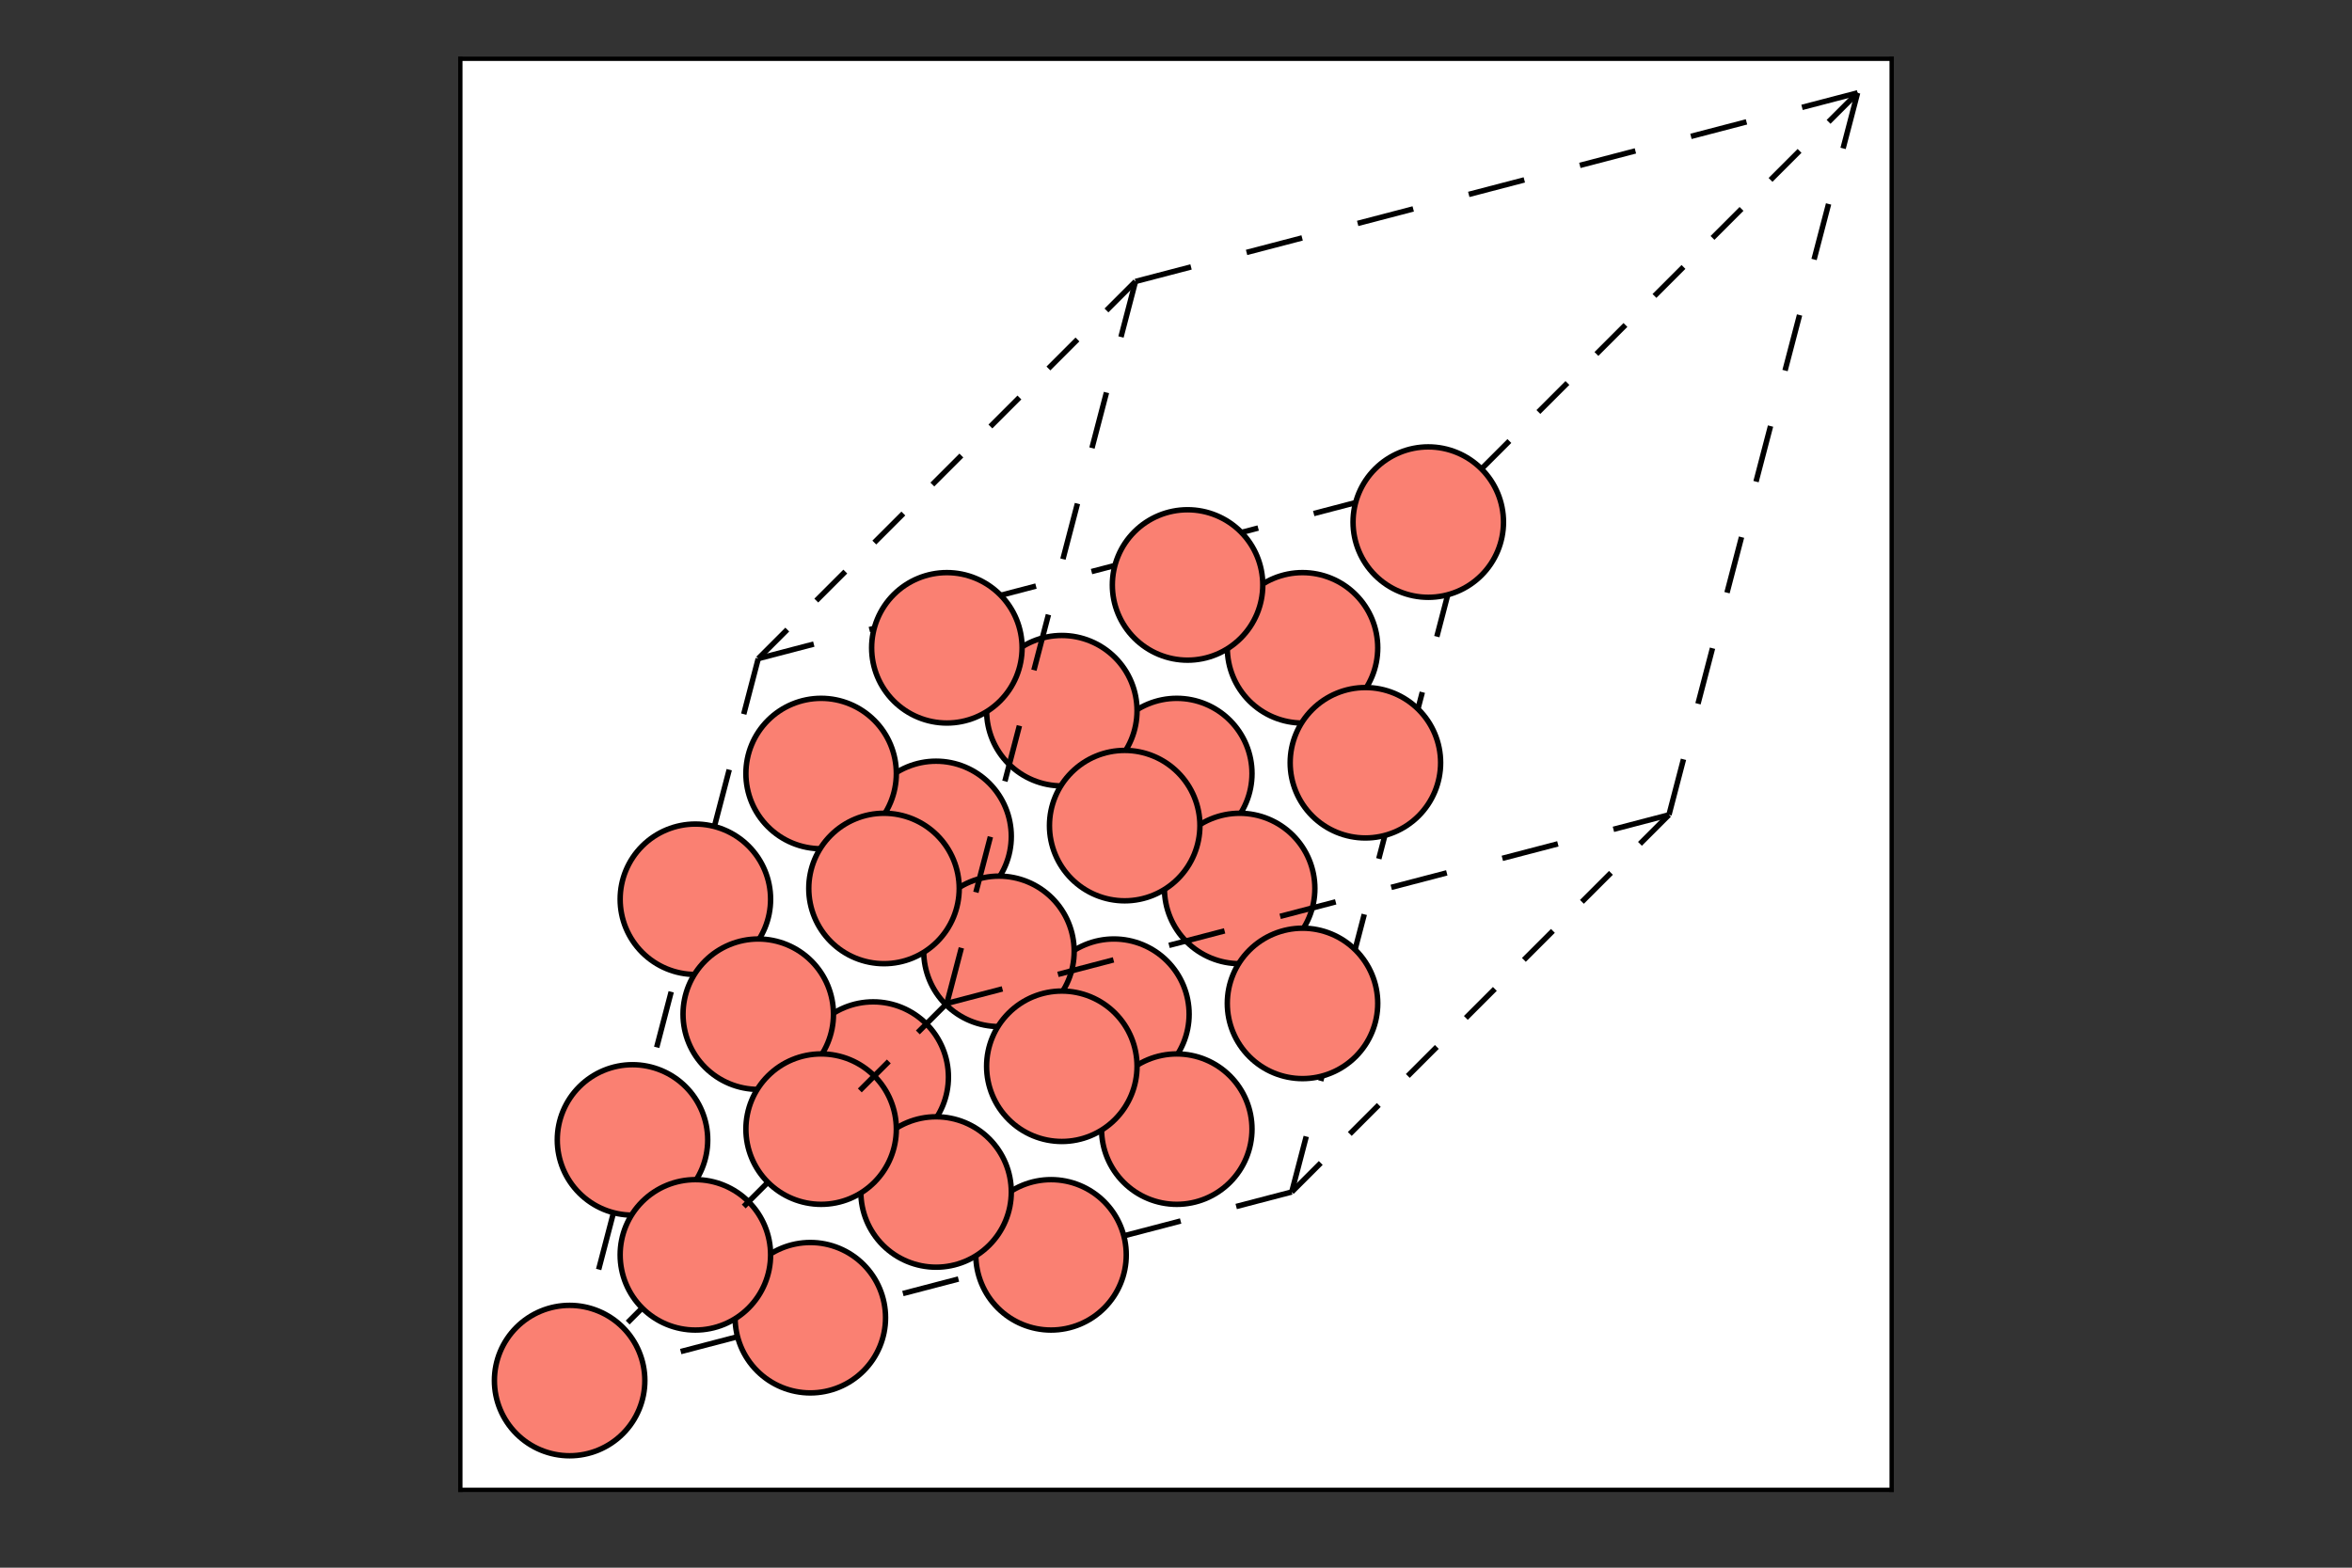 <?xml version="1.0" encoding="utf-8" standalone="no"?>
<!DOCTYPE svg PUBLIC "-//W3C//DTD SVG 1.1//EN"
  "http://www.w3.org/Graphics/SVG/1.1/DTD/svg11.dtd">
<svg xmlns:xlink="http://www.w3.org/1999/xlink" width="432pt" height="288pt" viewBox="0 0 432 288" xmlns="http://www.w3.org/2000/svg" version="1.1">
 <rect x="0" y="0" width="432" height="288" fill="#333333" stroke="none"/>
 <defs>
  <style type="text/css">*{stroke-linejoin: round; stroke-linecap: butt}</style>
 </defs>
 <g id="figure_1">
  <g id="patch_1">
   <path d="M 0 288 
L 432 288 
L 432 0 
L 0 0 
L 0 288 
z
" style="fill: none"/>
  </g>
  <g id="axes_1">
   <g id="patch_2">
    <path d="M 84.55 273.7 
L 347.45 273.7 
L 347.45 10.8 
L 84.55 10.8 
z
" style="fill: #ffffff"/>
   </g>
   <g id="patch_3">
    <path d="M 271.902 86.348 
L 261.7 89.013 
" clip-path="url(#p1149933cf8)" style="fill: #1f77b4; stroke: #000000; stroke-linejoin: miter"/>
   </g>
   <g id="patch_4">
    <path d="M 271.902 86.348 
L 269.237 96.55 
" clip-path="url(#p1149933cf8)" style="fill: #1f77b4; stroke: #000000; stroke-linejoin: miter"/>
   </g>
   <g id="patch_5">
    <path d="M 277.232 81.018 
L 271.902 86.348 
" clip-path="url(#p1149933cf8)" style="fill: #1f77b4; stroke: #000000; stroke-linejoin: miter"/>
   </g>
   <g id="patch_6">
    <path d="M 251.497 91.678 
L 241.295 94.342 
" clip-path="url(#p1149933cf8)" style="fill: #1f77b4; stroke: #000000; stroke-linejoin: miter"/>
   </g>
   <g id="patch_7">
    <path d="M 266.572 106.753 
L 263.908 116.955 
" clip-path="url(#p1149933cf8)" style="fill: #1f77b4; stroke: #000000; stroke-linejoin: miter"/>
   </g>
   <g id="patch_8">
    <path d="M 231.092 97.007 
L 220.89 99.672 
" clip-path="url(#p1149933cf8)" style="fill: #1f77b4; stroke: #000000; stroke-linejoin: miter"/>
   </g>
   <g id="patch_9">
    <path d="M 261.243 127.158 
L 258.578 137.36 
" clip-path="url(#p1149933cf8)" style="fill: #1f77b4; stroke: #000000; stroke-linejoin: miter"/>
   </g>
   <g id="patch_10">
    <path d="M 210.687 102.337 
L 200.485 105.002 
" clip-path="url(#p1149933cf8)" style="fill: #1f77b4; stroke: #000000; stroke-linejoin: miter"/>
   </g>
   <g id="patch_11">
    <path d="M 255.913 147.563 
L 253.248 157.765 
" clip-path="url(#p1149933cf8)" style="fill: #1f77b4; stroke: #000000; stroke-linejoin: miter"/>
   </g>
   <g id="patch_12">
    <path d="M 190.282 107.667 
L 180.08 110.332 
" clip-path="url(#p1149933cf8)" style="fill: #1f77b4; stroke: #000000; stroke-linejoin: miter"/>
   </g>
   <g id="patch_13">
    <path d="M 250.583 167.968 
L 247.918 178.17 
" clip-path="url(#p1149933cf8)" style="fill: #1f77b4; stroke: #000000; stroke-linejoin: miter"/>
   </g>
   <g id="patch_14">
    <path d="M 216.143 155.923 
C 219.808 155.923 223.322 154.467 225.913 151.876 
C 228.504 149.285 229.96 145.771 229.96 142.107 
C 229.96 138.442 228.504 134.928 225.913 132.337 
C 223.322 129.746 219.808 128.29 216.143 128.29 
C 212.479 128.29 208.965 129.746 206.374 132.337 
C 203.783 134.928 202.327 138.442 202.327 142.107 
C 202.327 145.771 203.783 149.285 206.374 151.876 
C 208.965 154.467 212.479 155.923 216.143 155.923 
z
" clip-path="url(#p1149933cf8)" style="fill: #fa8072; stroke: #000000; stroke-linejoin: miter"/>
   </g>
   <g id="patch_15">
    <path d="M 169.877 112.997 
L 159.675 115.662 
" clip-path="url(#p1149933cf8)" style="fill: #1f77b4; stroke: #000000; stroke-linejoin: miter"/>
   </g>
   <g id="patch_16">
    <path d="M 245.253 188.373 
L 242.588 198.575 
" clip-path="url(#p1149933cf8)" style="fill: #1f77b4; stroke: #000000; stroke-linejoin: miter"/>
   </g>
   <g id="patch_17">
    <path d="M 287.892 70.358 
L 282.562 75.688 
" clip-path="url(#p1149933cf8)" style="fill: #1f77b4; stroke: #000000; stroke-linejoin: miter"/>
   </g>
   <g id="patch_18">
    <path d="M 149.472 118.327 
L 139.27 120.992 
" clip-path="url(#p1149933cf8)" style="fill: #1f77b4; stroke: #000000; stroke-linejoin: miter"/>
   </g>
   <g id="patch_19">
    <path d="M 239.923 208.778 
L 237.258 218.98 
" clip-path="url(#p1149933cf8)" style="fill: #1f77b4; stroke: #000000; stroke-linejoin: miter"/>
   </g>
   <g id="patch_20">
    <path d="M 171.933 167.471 
C 175.597 167.471 179.111 166.015 181.702 163.424 
C 184.293 160.833 185.749 157.319 185.749 153.655 
C 185.749 149.99 184.293 146.476 181.702 143.885 
C 179.111 141.294 175.597 139.838 171.933 139.838 
C 168.269 139.838 164.754 141.294 162.163 143.885 
C 159.572 146.476 158.116 149.99 158.116 153.655 
C 158.116 157.319 159.572 160.833 162.163 163.424 
C 164.754 166.015 168.269 167.471 171.933 167.471 
z
" clip-path="url(#p1149933cf8)" style="fill: #fa8072; stroke: #000000; stroke-linejoin: miter"/>
   </g>
   <g id="patch_21">
    <path d="M 204.595 200.134 
C 208.26 200.134 211.774 198.678 214.365 196.087 
C 216.956 193.496 218.412 189.981 218.412 186.317 
C 218.412 182.653 216.956 179.139 214.365 176.548 
C 211.774 173.957 208.26 172.501 204.595 172.501 
C 200.931 172.501 197.417 173.957 194.826 176.548 
C 192.235 179.139 190.779 182.653 190.779 186.317 
C 190.779 189.981 192.235 193.496 194.826 196.087 
C 197.417 198.678 200.931 200.134 204.595 200.134 
z
" clip-path="url(#p1149933cf8)" style="fill: #fa8072; stroke: #000000; stroke-linejoin: miter"/>
   </g>
   <g id="patch_22">
    <path d="M 139.27 120.992 
L 136.605 131.194 
" clip-path="url(#p1149933cf8)" style="fill: #1f77b4; stroke: #000000; stroke-linejoin: miter"/>
   </g>
   <g id="patch_23">
    <path d="M 237.258 218.98 
L 227.056 221.645 
" clip-path="url(#p1149933cf8)" style="fill: #1f77b4; stroke: #000000; stroke-linejoin: miter"/>
   </g>
   <g id="patch_24">
    <path d="M 144.6 115.662 
L 139.27 120.992 
" clip-path="url(#p1149933cf8)" style="fill: #1f77b4; stroke: #000000; stroke-linejoin: miter"/>
   </g>
   <g id="patch_25">
    <path d="M 242.588 213.65 
L 237.258 218.98 
" clip-path="url(#p1149933cf8)" style="fill: #1f77b4; stroke: #000000; stroke-linejoin: miter"/>
   </g>
   <g id="patch_26">
    <path d="M 133.94 141.397 
L 131.275 151.599 
" clip-path="url(#p1149933cf8)" style="fill: #1f77b4; stroke: #000000; stroke-linejoin: miter"/>
   </g>
   <g id="patch_27">
    <path d="M 216.853 224.31 
L 206.651 226.975 
" clip-path="url(#p1149933cf8)" style="fill: #1f77b4; stroke: #000000; stroke-linejoin: miter"/>
   </g>
   <g id="patch_28">
    <path d="M 127.722 179.019 
C 131.386 179.019 134.901 177.563 137.492 174.972 
C 140.082 172.381 141.538 168.867 141.538 165.203 
C 141.538 161.538 140.082 158.024 137.492 155.433 
C 134.901 152.842 131.386 151.386 127.722 151.386 
C 124.058 151.386 120.543 152.842 117.952 155.433 
C 115.361 158.024 113.906 161.538 113.906 165.203 
C 113.906 168.867 115.361 172.381 117.952 174.972 
C 120.543 177.563 124.058 179.019 127.722 179.019 
z
" clip-path="url(#p1149933cf8)" style="fill: #fa8072; stroke: #000000; stroke-linejoin: miter"/>
   </g>
   <g id="patch_29">
    <path d="M 160.385 211.682 
C 164.049 211.682 167.563 210.226 170.154 207.635 
C 172.745 205.044 174.201 201.529 174.201 197.865 
C 174.201 194.201 172.745 190.687 170.154 188.096 
C 167.563 185.505 164.049 184.049 160.385 184.049 
C 156.721 184.049 153.206 185.505 150.615 188.096 
C 148.024 190.687 146.568 194.201 146.568 197.865 
C 146.568 201.529 148.024 205.044 150.615 207.635 
C 153.206 210.226 156.721 211.682 160.385 211.682 
z
" clip-path="url(#p1149933cf8)" style="fill: #fa8072; stroke: #000000; stroke-linejoin: miter"/>
   </g>
   <g id="patch_30">
    <path d="M 193.047 244.344 
C 196.712 244.344 200.226 242.889 202.817 240.298 
C 205.408 237.707 206.864 234.192 206.864 230.528 
C 206.864 226.864 205.408 223.349 202.817 220.758 
C 200.226 218.168 196.712 216.712 193.047 216.712 
C 189.383 216.712 185.869 218.168 183.278 220.758 
C 180.687 223.349 179.231 226.864 179.231 230.528 
C 179.231 234.192 180.687 237.707 183.278 240.298 
C 185.869 242.889 189.383 244.344 193.047 244.344 
z
" clip-path="url(#p1149933cf8)" style="fill: #fa8072; stroke: #000000; stroke-linejoin: miter"/>
   </g>
   <g id="patch_31">
    <path d="M 123.28 182.207 
L 120.615 192.409 
" clip-path="url(#p1149933cf8)" style="fill: #1f77b4; stroke: #000000; stroke-linejoin: miter"/>
   </g>
   <g id="patch_32">
    <path d="M 176.043 234.97 
L 165.841 237.635 
" clip-path="url(#p1149933cf8)" style="fill: #1f77b4; stroke: #000000; stroke-linejoin: miter"/>
   </g>
   <g id="patch_33">
    <path d="M 116.174 223.23 
C 119.838 223.23 123.353 221.774 125.944 219.183 
C 128.534 216.592 129.99 213.077 129.99 209.413 
C 129.99 205.749 128.534 202.235 125.944 199.644 
C 123.353 197.053 119.838 195.597 116.174 195.597 
C 112.51 195.597 108.995 197.053 106.404 199.644 
C 103.813 202.235 102.358 205.749 102.358 209.413 
C 102.358 213.077 103.813 216.592 106.404 219.183 
C 108.995 221.774 112.51 223.23 116.174 223.23 
z
" clip-path="url(#p1149933cf8)" style="fill: #fa8072; stroke: #000000; stroke-linejoin: miter"/>
   </g>
   <g id="patch_34">
    <path d="M 148.837 255.892 
C 152.501 255.892 156.015 254.437 158.606 251.846 
C 161.197 249.255 162.653 245.74 162.653 242.076 
C 162.653 238.412 161.197 234.897 158.606 232.306 
C 156.015 229.716 152.501 228.26 148.837 228.26 
C 145.173 228.26 141.658 229.716 139.067 232.306 
C 136.476 234.897 135.02 238.412 135.02 242.076 
C 135.02 245.74 136.476 249.255 139.067 251.846 
C 141.658 254.437 145.173 255.892 148.837 255.892 
z
" clip-path="url(#p1149933cf8)" style="fill: #fa8072; stroke: #000000; stroke-linejoin: miter"/>
   </g>
   <g id="patch_35">
    <path d="M 298.552 59.698 
L 293.222 65.028 
" clip-path="url(#p1149933cf8)" style="fill: #1f77b4; stroke: #000000; stroke-linejoin: miter"/>
   </g>
   <g id="patch_36">
    <path d="M 112.621 223.017 
L 109.956 233.219 
" clip-path="url(#p1149933cf8)" style="fill: #1f77b4; stroke: #000000; stroke-linejoin: miter"/>
   </g>
   <g id="patch_37">
    <path d="M 135.233 245.629 
L 125.031 248.294 
" clip-path="url(#p1149933cf8)" style="fill: #1f77b4; stroke: #000000; stroke-linejoin: miter"/>
   </g>
   <g id="patch_38">
    <path d="M 155.26 105.002 
L 149.93 110.332 
" clip-path="url(#p1149933cf8)" style="fill: #1f77b4; stroke: #000000; stroke-linejoin: miter"/>
   </g>
   <g id="patch_39">
    <path d="M 253.248 202.99 
L 247.918 208.32 
" clip-path="url(#p1149933cf8)" style="fill: #1f77b4; stroke: #000000; stroke-linejoin: miter"/>
   </g>
   <g id="patch_40">
    <path d="M 104.626 267.44 
C 108.29 267.44 111.805 265.985 114.396 263.394 
C 116.986 260.803 118.442 257.288 118.442 253.624 
C 118.442 249.96 116.986 246.445 114.396 243.854 
C 111.805 241.264 108.29 239.808 104.626 239.808 
C 100.962 239.808 97.447 241.264 94.856 243.854 
C 92.265 246.445 90.81 249.96 90.81 253.624 
C 90.81 257.288 92.265 260.803 94.856 263.394 
C 97.447 265.985 100.962 267.44 104.626 267.44 
z
" clip-path="url(#p1149933cf8)" style="fill: #fa8072; stroke: #000000; stroke-linejoin: miter"/>
   </g>
   <g id="patch_41">
    <path d="M 239.24 132.827 
C 242.904 132.827 246.418 131.371 249.009 128.78 
C 251.6 126.189 253.056 122.675 253.056 119.01 
C 253.056 115.346 251.6 111.832 249.009 109.241 
C 246.418 106.65 242.904 105.194 239.24 105.194 
C 235.575 105.194 232.061 106.65 229.47 109.241 
C 226.879 111.832 225.423 115.346 225.423 119.01 
C 225.423 122.675 226.879 126.189 229.47 128.78 
C 232.061 131.371 235.575 132.827 239.24 132.827 
z
" clip-path="url(#p1149933cf8)" style="fill: #fa8072; stroke: #000000; stroke-linejoin: miter"/>
   </g>
   <g id="patch_42">
    <path d="M 309.211 49.039 
L 303.881 54.369 
" clip-path="url(#p1149933cf8)" style="fill: #1f77b4; stroke: #000000; stroke-linejoin: miter"/>
   </g>
   <g id="patch_43">
    <path d="M 195.029 144.375 
C 198.693 144.375 202.207 142.919 204.798 140.328 
C 207.389 137.737 208.845 134.223 208.845 130.558 
C 208.845 126.894 207.389 123.38 204.798 120.789 
C 202.207 118.198 198.693 116.742 195.029 116.742 
C 191.365 116.742 187.85 118.198 185.259 120.789 
C 182.668 123.38 181.212 126.894 181.212 130.558 
C 181.212 134.223 182.668 137.737 185.259 140.328 
C 187.85 142.919 191.365 144.375 195.029 144.375 
z
" clip-path="url(#p1149933cf8)" style="fill: #fa8072; stroke: #000000; stroke-linejoin: miter"/>
   </g>
   <g id="patch_44">
    <path d="M 227.692 177.038 
C 231.356 177.038 234.87 175.582 237.461 172.991 
C 240.052 170.4 241.508 166.885 241.508 163.221 
C 241.508 159.557 240.052 156.043 237.461 153.452 
C 234.87 150.861 231.356 149.405 227.692 149.405 
C 224.027 149.405 220.513 150.861 217.922 153.452 
C 215.331 156.043 213.875 159.557 213.875 163.221 
C 213.875 166.885 215.331 170.4 217.922 172.991 
C 220.513 175.582 224.027 177.038 227.692 177.038 
z
" clip-path="url(#p1149933cf8)" style="fill: #fa8072; stroke: #000000; stroke-linejoin: miter"/>
   </g>
   <g id="patch_45">
    <path d="M 165.919 94.342 
L 160.589 99.672 
" clip-path="url(#p1149933cf8)" style="fill: #1f77b4; stroke: #000000; stroke-linejoin: miter"/>
   </g>
   <g id="patch_46">
    <path d="M 263.908 192.331 
L 258.578 197.661 
" clip-path="url(#p1149933cf8)" style="fill: #1f77b4; stroke: #000000; stroke-linejoin: miter"/>
   </g>
   <g id="patch_47">
    <path d="M 120.615 237.635 
L 115.286 242.964 
" clip-path="url(#p1149933cf8)" style="fill: #1f77b4; stroke: #000000; stroke-linejoin: miter"/>
   </g>
   <g id="patch_48">
    <path d="M 150.818 155.923 
C 154.482 155.923 157.997 154.467 160.588 151.876 
C 163.179 149.285 164.634 145.771 164.634 142.107 
C 164.634 138.442 163.179 134.928 160.588 132.337 
C 157.997 129.746 154.482 128.29 150.818 128.29 
C 147.154 128.29 143.639 129.746 141.048 132.337 
C 138.457 134.928 137.002 138.442 137.002 142.107 
C 137.002 145.771 138.457 149.285 141.048 151.876 
C 143.639 154.467 147.154 155.923 150.818 155.923 
z
" clip-path="url(#p1149933cf8)" style="fill: #fa8072; stroke: #000000; stroke-linejoin: miter"/>
   </g>
   <g id="patch_49">
    <path d="M 183.481 188.586 
C 187.145 188.586 190.659 187.13 193.25 184.539 
C 195.841 181.948 197.297 178.433 197.297 174.769 
C 197.297 171.105 195.841 167.591 193.25 165 
C 190.659 162.409 187.145 160.953 183.481 160.953 
C 179.817 160.953 176.302 162.409 173.711 165 
C 171.12 167.591 169.664 171.105 169.664 174.769 
C 169.664 178.433 171.12 181.948 173.711 184.539 
C 176.302 187.13 179.817 188.586 183.481 188.586 
z
" clip-path="url(#p1149933cf8)" style="fill: #fa8072; stroke: #000000; stroke-linejoin: miter"/>
   </g>
   <g id="patch_50">
    <path d="M 216.143 221.248 
C 219.808 221.248 223.322 219.793 225.913 217.202 
C 228.504 214.611 229.96 211.096 229.96 207.432 
C 229.96 203.768 228.504 200.253 225.913 197.662 
C 223.322 195.071 219.808 193.616 216.143 193.616 
C 212.479 193.616 208.965 195.071 206.374 197.662 
C 203.783 200.253 202.327 203.768 202.327 207.432 
C 202.327 211.096 203.783 214.611 206.374 217.202 
C 208.965 219.793 212.479 221.248 216.143 221.248 
z
" clip-path="url(#p1149933cf8)" style="fill: #fa8072; stroke: #000000; stroke-linejoin: miter"/>
   </g>
   <g id="patch_51">
    <path d="M 319.871 38.379 
L 314.541 43.709 
" clip-path="url(#p1149933cf8)" style="fill: #1f77b4; stroke: #000000; stroke-linejoin: miter"/>
   </g>
   <g id="patch_52">
    <path d="M 139.27 200.134 
C 142.934 200.134 146.449 198.678 149.04 196.087 
C 151.631 193.496 153.086 189.981 153.086 186.317 
C 153.086 182.653 151.631 179.139 149.04 176.548 
C 146.449 173.957 142.934 172.501 139.27 172.501 
C 135.606 172.501 132.091 173.957 129.5 176.548 
C 126.909 179.139 125.454 182.653 125.454 186.317 
C 125.454 189.981 126.909 193.496 129.5 196.087 
C 132.091 198.678 135.606 200.134 139.27 200.134 
z
" clip-path="url(#p1149933cf8)" style="fill: #fa8072; stroke: #000000; stroke-linejoin: miter"/>
   </g>
   <g id="patch_53">
    <path d="M 171.933 232.796 
C 175.597 232.796 179.111 231.341 181.702 228.75 
C 184.293 226.159 185.749 222.644 185.749 218.98 
C 185.749 215.316 184.293 211.801 181.702 209.21 
C 179.111 206.619 175.597 205.164 171.933 205.164 
C 168.269 205.164 164.754 206.619 162.163 209.21 
C 159.572 211.801 158.116 215.316 158.116 218.98 
C 158.116 222.644 159.572 226.159 162.163 228.75 
C 164.754 231.341 168.269 232.796 171.933 232.796 
z
" clip-path="url(#p1149933cf8)" style="fill: #fa8072; stroke: #000000; stroke-linejoin: miter"/>
   </g>
   <g id="patch_54">
    <path d="M 176.579 83.683 
L 171.249 89.013 
" clip-path="url(#p1149933cf8)" style="fill: #1f77b4; stroke: #000000; stroke-linejoin: miter"/>
   </g>
   <g id="patch_55">
    <path d="M 274.567 181.671 
L 269.237 187.001 
" clip-path="url(#p1149933cf8)" style="fill: #1f77b4; stroke: #000000; stroke-linejoin: miter"/>
   </g>
   <g id="patch_56">
    <path d="M 127.722 244.344 
C 131.386 244.344 134.901 242.889 137.492 240.298 
C 140.082 237.707 141.538 234.192 141.538 230.528 
C 141.538 226.864 140.082 223.349 137.492 220.758 
C 134.901 218.168 131.386 216.712 127.722 216.712 
C 124.058 216.712 120.543 218.168 117.952 220.758 
C 115.361 223.349 113.906 226.864 113.906 230.528 
C 113.906 234.192 115.361 237.707 117.952 240.298 
C 120.543 242.889 124.058 244.344 127.722 244.344 
z
" clip-path="url(#p1149933cf8)" style="fill: #fa8072; stroke: #000000; stroke-linejoin: miter"/>
   </g>
   <g id="patch_57">
    <path d="M 262.336 109.731 
C 266 109.731 269.514 108.275 272.105 105.684 
C 274.696 103.093 276.152 99.579 276.152 95.914 
C 276.152 92.25 274.696 88.736 272.105 86.145 
C 269.514 83.554 266 82.098 262.336 82.098 
C 258.671 82.098 255.157 83.554 252.566 86.145 
C 249.975 88.736 248.519 92.25 248.519 95.914 
C 248.519 99.579 249.975 103.093 252.566 105.684 
C 255.157 108.275 258.671 109.731 262.336 109.731 
z
" clip-path="url(#p1149933cf8)" style="fill: #fa8072; stroke: #000000; stroke-linejoin: miter"/>
   </g>
   <g id="patch_58">
    <path d="M 330.531 27.719 
L 325.201 33.049 
" clip-path="url(#p1149933cf8)" style="fill: #1f77b4; stroke: #000000; stroke-linejoin: miter"/>
   </g>
   <g id="patch_59">
    <path d="M 187.239 73.023 
L 181.909 78.353 
" clip-path="url(#p1149933cf8)" style="fill: #1f77b4; stroke: #000000; stroke-linejoin: miter"/>
   </g>
   <g id="patch_60">
    <path d="M 285.227 171.011 
L 279.897 176.341 
" clip-path="url(#p1149933cf8)" style="fill: #1f77b4; stroke: #000000; stroke-linejoin: miter"/>
   </g>
   <g id="patch_61">
    <path d="M 218.125 121.279 
C 221.789 121.279 225.304 119.823 227.894 117.232 
C 230.485 114.641 231.941 111.127 231.941 107.462 
C 231.941 103.798 230.485 100.284 227.894 97.693 
C 225.304 95.102 221.789 93.646 218.125 93.646 
C 214.461 93.646 210.946 95.102 208.355 97.693 
C 205.764 100.284 204.308 103.798 204.308 107.462 
C 204.308 111.127 205.764 114.641 208.355 117.232 
C 210.946 119.823 214.461 121.279 218.125 121.279 
z
" clip-path="url(#p1149933cf8)" style="fill: #fa8072; stroke: #000000; stroke-linejoin: miter"/>
   </g>
   <g id="patch_62">
    <path d="M 250.788 153.942 
C 254.452 153.942 257.966 152.486 260.557 149.895 
C 263.148 147.304 264.604 143.789 264.604 140.125 
C 264.604 136.461 263.148 132.946 260.557 130.356 
C 257.966 127.765 254.452 126.309 250.788 126.309 
C 247.123 126.309 243.609 127.765 241.018 130.356 
C 238.427 132.946 236.971 136.461 236.971 140.125 
C 236.971 143.789 238.427 147.304 241.018 149.895 
C 243.609 152.486 247.123 153.942 250.788 153.942 
z
" clip-path="url(#p1149933cf8)" style="fill: #fa8072; stroke: #000000; stroke-linejoin: miter"/>
   </g>
   <g id="patch_63">
    <path d="M 141.935 216.315 
L 136.605 221.645 
" clip-path="url(#p1149933cf8)" style="fill: #1f77b4; stroke: #000000; stroke-linejoin: miter"/>
   </g>
   <g id="patch_64">
    <path d="M 173.914 132.827 
C 177.578 132.827 181.093 131.371 183.684 128.78 
C 186.275 126.189 187.73 122.675 187.73 119.01 
C 187.73 115.346 186.275 111.832 183.684 109.241 
C 181.093 106.65 177.578 105.194 173.914 105.194 
C 170.25 105.194 166.735 106.65 164.144 109.241 
C 161.553 111.832 160.098 115.346 160.098 119.01 
C 160.098 122.675 161.553 126.189 164.144 128.78 
C 166.735 131.371 170.25 132.827 173.914 132.827 
z
" clip-path="url(#p1149933cf8)" style="fill: #fa8072; stroke: #000000; stroke-linejoin: miter"/>
   </g>
   <g id="patch_65">
    <path d="M 206.577 165.49 
C 210.241 165.49 213.755 164.034 216.346 161.443 
C 218.937 158.852 220.393 155.337 220.393 151.673 
C 220.393 148.009 218.937 144.495 216.346 141.904 
C 213.755 139.313 210.241 137.857 206.577 137.857 
C 202.913 137.857 199.398 139.313 196.807 141.904 
C 194.216 144.495 192.76 148.009 192.76 151.673 
C 192.76 155.337 194.216 158.852 196.807 161.443 
C 199.398 164.034 202.913 165.49 206.577 165.49 
z
" clip-path="url(#p1149933cf8)" style="fill: #fa8072; stroke: #000000; stroke-linejoin: miter"/>
   </g>
   <g id="patch_66">
    <path d="M 239.24 198.152 
C 242.904 198.152 246.418 196.697 249.009 194.106 
C 251.6 191.515 253.056 188 253.056 184.336 
C 253.056 180.672 251.6 177.157 249.009 174.566 
C 246.418 171.975 242.904 170.52 239.24 170.52 
C 235.575 170.52 232.061 171.975 229.47 174.566 
C 226.879 177.157 225.423 180.672 225.423 184.336 
C 225.423 188 226.879 191.515 229.47 194.106 
C 232.061 196.697 235.575 198.152 239.24 198.152 
z
" clip-path="url(#p1149933cf8)" style="fill: #fa8072; stroke: #000000; stroke-linejoin: miter"/>
   </g>
   <g id="patch_67">
    <path d="M 341.19 17.06 
L 335.861 22.389 
" clip-path="url(#p1149933cf8)" style="fill: #1f77b4; stroke: #000000; stroke-linejoin: miter"/>
   </g>
   <g id="patch_68">
    <path d="M 341.19 17.06 
L 330.988 19.724 
" clip-path="url(#p1149933cf8)" style="fill: #1f77b4; stroke: #000000; stroke-linejoin: miter"/>
   </g>
   <g id="patch_69">
    <path d="M 341.19 17.06 
L 338.526 27.262 
" clip-path="url(#p1149933cf8)" style="fill: #1f77b4; stroke: #000000; stroke-linejoin: miter"/>
   </g>
   <g id="patch_70">
    <path d="M 162.366 177.038 
C 166.03 177.038 169.545 175.582 172.136 172.991 
C 174.727 170.4 176.182 166.885 176.182 163.221 
C 176.182 159.557 174.727 156.043 172.136 153.452 
C 169.545 150.861 166.03 149.405 162.366 149.405 
C 158.702 149.405 155.187 150.861 152.596 153.452 
C 150.005 156.043 148.55 159.557 148.55 163.221 
C 148.55 166.885 150.005 170.4 152.596 172.991 
C 155.187 175.582 158.702 177.038 162.366 177.038 
z
" clip-path="url(#p1149933cf8)" style="fill: #fa8072; stroke: #000000; stroke-linejoin: miter"/>
   </g>
   <g id="patch_71">
    <path d="M 195.029 209.7 
C 198.693 209.7 202.207 208.245 204.798 205.654 
C 207.389 203.063 208.845 199.548 208.845 195.884 
C 208.845 192.22 207.389 188.705 204.798 186.114 
C 202.207 183.523 198.693 182.068 195.029 182.068 
C 191.365 182.068 187.85 183.523 185.259 186.114 
C 182.668 188.705 181.212 192.22 181.212 195.884 
C 181.212 199.548 182.668 203.063 185.259 205.654 
C 187.85 208.245 191.365 209.7 195.029 209.7 
z
" clip-path="url(#p1149933cf8)" style="fill: #fa8072; stroke: #000000; stroke-linejoin: miter"/>
   </g>
   <g id="patch_72">
    <path d="M 197.898 62.363 
L 192.569 67.693 
" clip-path="url(#p1149933cf8)" style="fill: #1f77b4; stroke: #000000; stroke-linejoin: miter"/>
   </g>
   <g id="patch_73">
    <path d="M 295.887 160.352 
L 290.557 165.681 
" clip-path="url(#p1149933cf8)" style="fill: #1f77b4; stroke: #000000; stroke-linejoin: miter"/>
   </g>
   <g id="patch_74">
    <path d="M 335.861 37.465 
L 333.196 47.667 
" clip-path="url(#p1149933cf8)" style="fill: #1f77b4; stroke: #000000; stroke-linejoin: miter"/>
   </g>
   <g id="patch_75">
    <path d="M 320.785 22.389 
L 310.583 25.054 
" clip-path="url(#p1149933cf8)" style="fill: #1f77b4; stroke: #000000; stroke-linejoin: miter"/>
   </g>
   <g id="patch_76">
    <path d="M 300.381 27.719 
L 290.178 30.384 
" clip-path="url(#p1149933cf8)" style="fill: #1f77b4; stroke: #000000; stroke-linejoin: miter"/>
   </g>
   <g id="patch_77">
    <path d="M 330.531 57.869 
L 327.866 68.072 
" clip-path="url(#p1149933cf8)" style="fill: #1f77b4; stroke: #000000; stroke-linejoin: miter"/>
   </g>
   <g id="patch_78">
    <path d="M 150.818 221.248 
C 154.482 221.248 157.997 219.793 160.588 217.202 
C 163.179 214.611 164.634 211.096 164.634 207.432 
C 164.634 203.768 163.179 200.253 160.588 197.662 
C 157.997 195.071 154.482 193.616 150.818 193.616 
C 147.154 193.616 143.639 195.071 141.048 197.662 
C 138.457 200.253 137.002 203.768 137.002 207.432 
C 137.002 211.096 138.457 214.611 141.048 217.202 
C 143.639 219.793 147.154 221.248 150.818 221.248 
z
" clip-path="url(#p1149933cf8)" style="fill: #fa8072; stroke: #000000; stroke-linejoin: miter"/>
   </g>
   <g id="patch_79">
    <path d="M 279.976 33.049 
L 269.773 35.714 
" clip-path="url(#p1149933cf8)" style="fill: #1f77b4; stroke: #000000; stroke-linejoin: miter"/>
   </g>
   <g id="patch_80">
    <path d="M 325.201 78.274 
L 322.536 88.477 
" clip-path="url(#p1149933cf8)" style="fill: #1f77b4; stroke: #000000; stroke-linejoin: miter"/>
   </g>
   <g id="patch_81">
    <path d="M 259.571 38.379 
L 249.368 41.044 
" clip-path="url(#p1149933cf8)" style="fill: #1f77b4; stroke: #000000; stroke-linejoin: miter"/>
   </g>
   <g id="patch_82">
    <path d="M 319.871 98.679 
L 317.206 108.882 
" clip-path="url(#p1149933cf8)" style="fill: #1f77b4; stroke: #000000; stroke-linejoin: miter"/>
   </g>
   <g id="patch_83">
    <path d="M 239.166 43.709 
L 228.963 46.374 
" clip-path="url(#p1149933cf8)" style="fill: #1f77b4; stroke: #000000; stroke-linejoin: miter"/>
   </g>
   <g id="patch_84">
    <path d="M 314.541 119.084 
L 311.876 129.287 
" clip-path="url(#p1149933cf8)" style="fill: #1f77b4; stroke: #000000; stroke-linejoin: miter"/>
   </g>
   <g id="patch_85">
    <path d="M 208.558 51.704 
L 203.228 57.033 
" clip-path="url(#p1149933cf8)" style="fill: #1f77b4; stroke: #000000; stroke-linejoin: miter"/>
   </g>
   <g id="patch_86">
    <path d="M 306.546 149.692 
L 301.217 155.022 
" clip-path="url(#p1149933cf8)" style="fill: #1f77b4; stroke: #000000; stroke-linejoin: miter"/>
   </g>
   <g id="patch_87">
    <path d="M 218.761 49.039 
L 208.558 51.704 
" clip-path="url(#p1149933cf8)" style="fill: #1f77b4; stroke: #000000; stroke-linejoin: miter"/>
   </g>
   <g id="patch_88">
    <path d="M 309.211 139.489 
L 306.546 149.692 
" clip-path="url(#p1149933cf8)" style="fill: #1f77b4; stroke: #000000; stroke-linejoin: miter"/>
   </g>
   <g id="patch_89">
    <path d="M 306.546 149.692 
L 296.344 152.357 
" clip-path="url(#p1149933cf8)" style="fill: #1f77b4; stroke: #000000; stroke-linejoin: miter"/>
   </g>
   <g id="patch_90">
    <path d="M 208.558 51.704 
L 205.893 61.906 
" clip-path="url(#p1149933cf8)" style="fill: #1f77b4; stroke: #000000; stroke-linejoin: miter"/>
   </g>
   <g id="patch_91">
    <path d="M 163.254 194.996 
L 157.924 200.326 
" clip-path="url(#p1149933cf8)" style="fill: #1f77b4; stroke: #000000; stroke-linejoin: miter"/>
   </g>
   <g id="patch_92">
    <path d="M 203.228 72.109 
L 200.563 82.311 
" clip-path="url(#p1149933cf8)" style="fill: #1f77b4; stroke: #000000; stroke-linejoin: miter"/>
   </g>
   <g id="patch_93">
    <path d="M 286.141 155.022 
L 275.939 157.687 
" clip-path="url(#p1149933cf8)" style="fill: #1f77b4; stroke: #000000; stroke-linejoin: miter"/>
   </g>
   <g id="patch_94">
    <path d="M 197.898 92.514 
L 195.233 102.716 
" clip-path="url(#p1149933cf8)" style="fill: #1f77b4; stroke: #000000; stroke-linejoin: miter"/>
   </g>
   <g id="patch_95">
    <path d="M 265.736 160.352 
L 255.534 163.017 
" clip-path="url(#p1149933cf8)" style="fill: #1f77b4; stroke: #000000; stroke-linejoin: miter"/>
   </g>
   <g id="patch_96">
    <path d="M 192.569 112.919 
L 189.904 123.121 
" clip-path="url(#p1149933cf8)" style="fill: #1f77b4; stroke: #000000; stroke-linejoin: miter"/>
   </g>
   <g id="patch_97">
    <path d="M 245.331 165.681 
L 235.129 168.346 
" clip-path="url(#p1149933cf8)" style="fill: #1f77b4; stroke: #000000; stroke-linejoin: miter"/>
   </g>
   <g id="patch_98">
    <path d="M 224.926 171.011 
L 214.724 173.676 
" clip-path="url(#p1149933cf8)" style="fill: #1f77b4; stroke: #000000; stroke-linejoin: miter"/>
   </g>
   <g id="patch_99">
    <path d="M 187.239 133.324 
L 184.574 143.526 
" clip-path="url(#p1149933cf8)" style="fill: #1f77b4; stroke: #000000; stroke-linejoin: miter"/>
   </g>
   <g id="patch_100">
    <path d="M 181.909 153.728 
L 179.244 163.931 
" clip-path="url(#p1149933cf8)" style="fill: #1f77b4; stroke: #000000; stroke-linejoin: miter"/>
   </g>
   <g id="patch_101">
    <path d="M 204.522 176.341 
L 194.319 179.006 
" clip-path="url(#p1149933cf8)" style="fill: #1f77b4; stroke: #000000; stroke-linejoin: miter"/>
   </g>
   <g id="patch_102">
    <path d="M 173.914 184.336 
L 168.584 189.666 
" clip-path="url(#p1149933cf8)" style="fill: #1f77b4; stroke: #000000; stroke-linejoin: miter"/>
   </g>
   <g id="patch_103">
    <path d="M 184.117 181.671 
L 173.914 184.336 
" clip-path="url(#p1149933cf8)" style="fill: #1f77b4; stroke: #000000; stroke-linejoin: miter"/>
   </g>
   <g id="patch_104">
    <path d="M 176.579 174.133 
L 173.914 184.336 
" clip-path="url(#p1149933cf8)" style="fill: #1f77b4; stroke: #000000; stroke-linejoin: miter"/>
   </g>
   <g id="matplotlib.axis_1"/>
   <g id="matplotlib.axis_2"/>
   <g id="patch_105">
    <path d="M 84.55 273.7 
L 84.55 10.8 
" style="fill: none; stroke: #000000; stroke-width: 0.8; stroke-linejoin: miter; stroke-linecap: square"/>
   </g>
   <g id="patch_106">
    <path d="M 347.45 273.7 
L 347.45 10.8 
" style="fill: none; stroke: #000000; stroke-width: 0.8; stroke-linejoin: miter; stroke-linecap: square"/>
   </g>
   <g id="patch_107">
    <path d="M 84.55 273.7 
L 347.45 273.7 
" style="fill: none; stroke: #000000; stroke-width: 0.8; stroke-linejoin: miter; stroke-linecap: square"/>
   </g>
   <g id="patch_108">
    <path d="M 84.55 10.8 
L 347.45 10.8 
" style="fill: none; stroke: #000000; stroke-width: 0.8; stroke-linejoin: miter; stroke-linecap: square"/>
   </g>
  </g>
 </g>
 <defs>
  <clipPath id="p1149933cf8">
   <rect x="84.55" y="10.8" width="262.9" height="262.9"/>
  </clipPath>
 </defs>
</svg>

